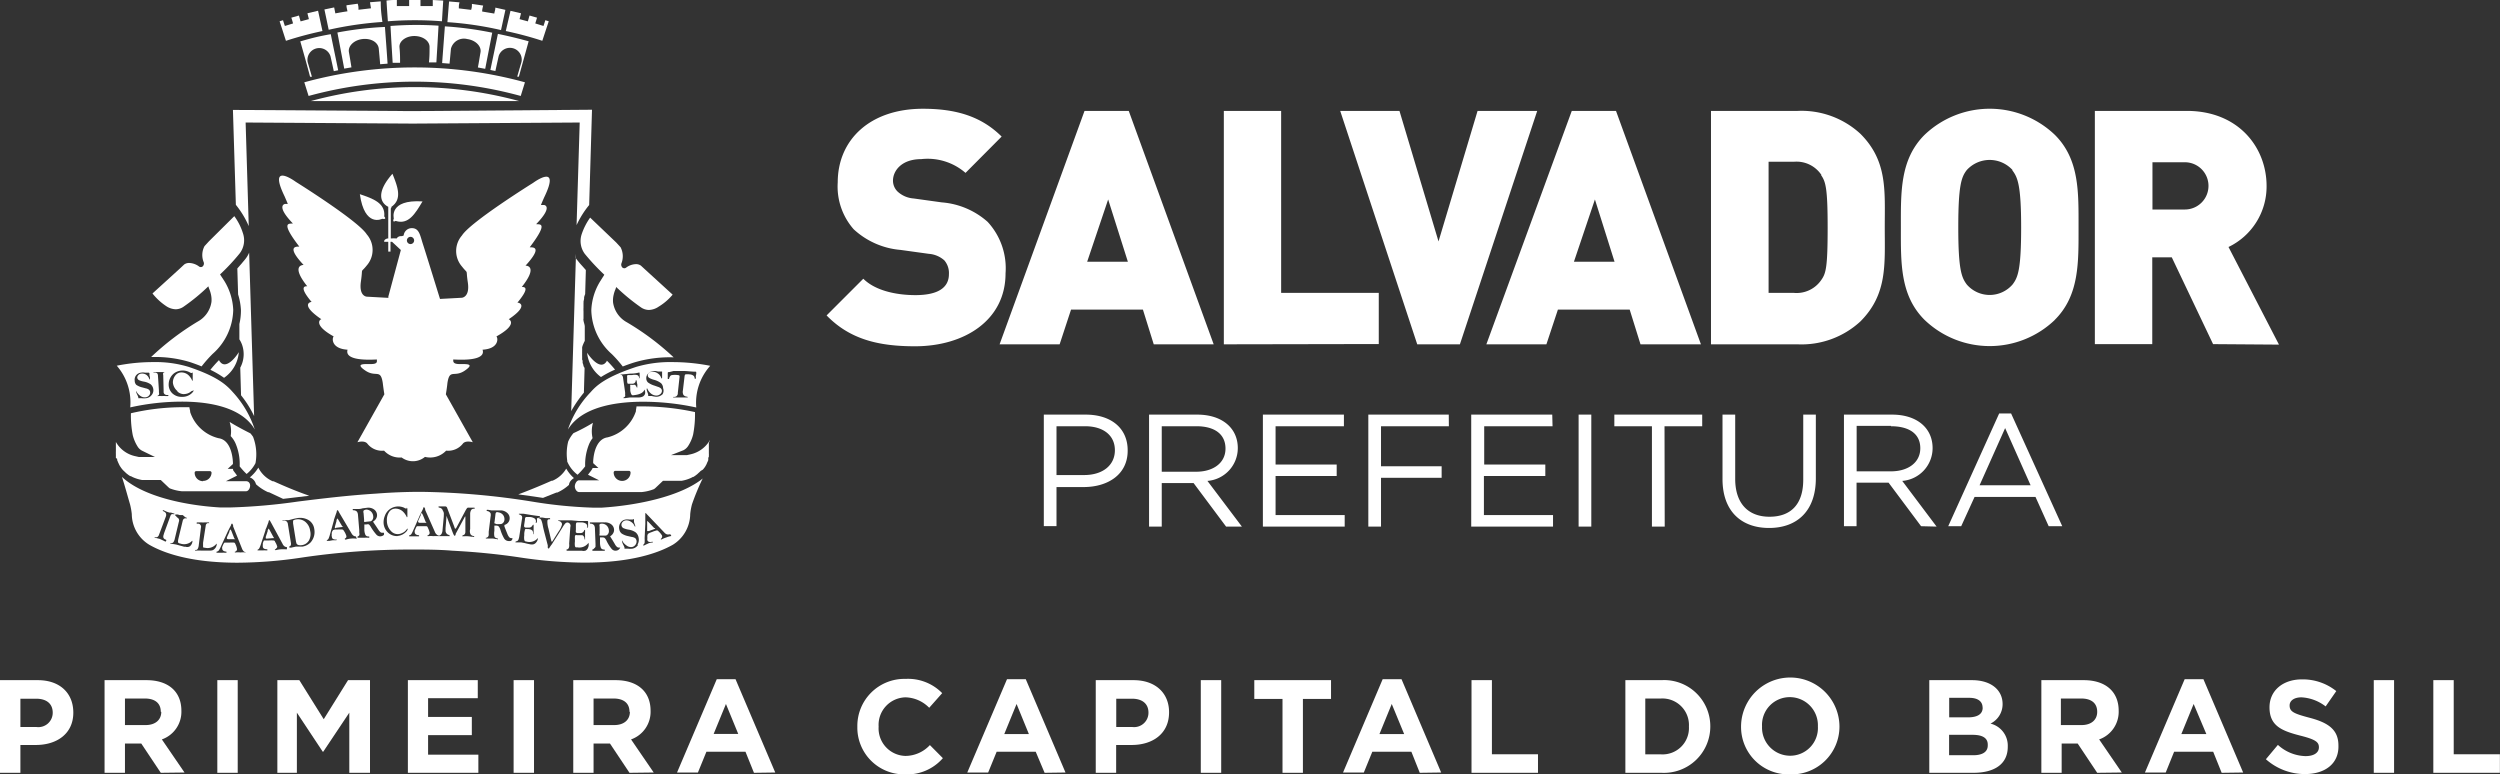 <svg id="Layer_1" data-name="Layer 1" xmlns="http://www.w3.org/2000/svg" viewBox="0 0 256.08 79.32"><rect x="0" y="0" width="256.08" height="79.32" fill="#333333" stroke="none"/><defs><style>.cls-1,.cls-2{fill:#fff;}.cls-2{fill-rule:evenodd;}</style></defs><title>pms-sistemas-transparente</title><path class="cls-1" d="M3.67,76.31H2.09v2.85H0V69.67H3.87C6.14,69.67,7.51,71,7.51,73v0C7.51,75.17,5.81,76.31,3.67,76.31ZM5.4,73c0-.93-.65-1.43-1.7-1.43H2.09v2.9H3.74A1.47,1.47,0,0,0,5.4,73Z"/><path class="cls-1" d="M16.47,79.16l-2-3H12.8v3H10.71V69.67H15c2.24,0,3.58,1.17,3.58,3.13v0a3,3,0,0,1-2,2.94l2.32,3.39Zm0-6.25c0-.9-.62-1.36-1.64-1.36H12.8v2.72h2.12c1,0,1.6-.54,1.6-1.35Z"/><path class="cls-1" d="M22.26,79.16V69.67h2.09v9.49Z"/><path class="cls-1" d="M35.78,79.16V73L33.11,77h-.05l-2.65-4v6.16h-2V69.67h2.25l2.5,4,2.49-4h2.25v9.49Z"/><path class="cls-1" d="M41.78,79.16V69.67h7.16v1.85H43.85v1.92h4.48v1.86H43.85v2H49v1.86Z"/><path class="cls-1" d="M52.61,79.16V69.67h2.09v9.49Z"/><path class="cls-1" d="M64.48,79.16l-2-3H60.8v3H58.72V69.67h4.34c2.23,0,3.58,1.17,3.58,3.13v0a3,3,0,0,1-2,2.94l2.32,3.39Zm0-6.25c0-.9-.62-1.36-1.64-1.36H60.8v2.72h2.12c1,0,1.6-.54,1.6-1.35Z"/><path class="cls-1" d="M77.23,79.16,76.36,77h-4l-.87,2.13H69.35l4.07-9.56h1.92l4.07,9.56Zm-2.87-7.05L73.1,75.18h2.52Z"/><path class="cls-1" d="M92.69,79.32a4.79,4.79,0,0,1-4.87-4.88v0a4.82,4.82,0,0,1,4.95-4.9A4.89,4.89,0,0,1,96.51,71L95.18,72.5a3.51,3.51,0,0,0-2.43-1.07,2.82,2.82,0,0,0-2.75,3v0a2.82,2.82,0,0,0,2.75,3,3.44,3.44,0,0,0,2.5-1.11l1.33,1.34A4.85,4.85,0,0,1,92.69,79.32Z"/><path class="cls-1" d="M107,79.16,106.09,77h-4l-.87,2.13H99.08l4.07-9.56h1.92l4.07,9.56Zm-2.87-7.05-1.26,3.08h2.52Z"/><path class="cls-1" d="M115.92,76.31h-1.59v2.85h-2.09V69.67h3.87c2.27,0,3.64,1.34,3.64,3.28v0C119.76,75.17,118.05,76.31,115.92,76.31ZM117.64,73c0-.93-.65-1.43-1.69-1.43h-1.61v2.9H116A1.47,1.47,0,0,0,117.64,73Z"/><path class="cls-1" d="M123,79.16V69.67h2.09v9.49Z"/><path class="cls-1" d="M133.46,71.59v7.57h-2.09V71.59h-2.89V69.67h7.86v1.92Z"/><path class="cls-1" d="M145.43,79.16,144.57,77h-4l-.87,2.13h-2.13l4.06-9.56h1.93l4.06,9.56Zm-2.87-7.05-1.26,3.08h2.53Z"/><path class="cls-1" d="M150.73,79.16V69.67h2.09v7.59h4.72v1.9Z"/><path class="cls-1" d="M170.19,79.16h-3.7V69.67h3.7a4.73,4.73,0,0,1,5,4.71v0A4.75,4.75,0,0,1,170.19,79.16ZM173,74.41a2.72,2.72,0,0,0-2.86-2.86h-1.61v5.72h1.61A2.7,2.7,0,0,0,173,74.44Z"/><path class="cls-1" d="M183.34,79.32a4.86,4.86,0,0,1-5-4.88v0a5,5,0,0,1,10.08,0v0A4.9,4.9,0,0,1,183.34,79.32Zm2.87-4.91a2.88,2.88,0,0,0-2.87-3,2.84,2.84,0,0,0-2.85,3v0a2.88,2.88,0,0,0,2.87,3,2.84,2.84,0,0,0,2.85-3Z"/><path class="cls-1" d="M202.13,79.16h-4.51V69.67H202c1.94,0,3.13,1,3.13,2.45v0a2.21,2.21,0,0,1-1.24,2,2.32,2.32,0,0,1,1.77,2.33v0C205.68,78.29,204.27,79.16,202.13,79.16Zm.95-6.68c0-.63-.48-1-1.36-1h-2.06v2h1.92c.93,0,1.51-.3,1.51-1Zm.53,3.79c0-.63-.47-1-1.55-1h-2.41v2.09h2.48c.92,0,1.48-.33,1.48-1Z"/><path class="cls-1" d="M214.82,79.16l-2-3h-1.64v3h-2.08V69.67h4.34c2.23,0,3.58,1.17,3.58,3.13v0a3,3,0,0,1-2,2.94l2.32,3.39Zm0-6.25c0-.9-.62-1.36-1.64-1.36h-2.08v2.72h2.12c1,0,1.6-.54,1.6-1.35Z"/><path class="cls-1" d="M227.57,79.16,226.7,77h-4l-.86,2.13h-2.13l4.07-9.56h1.92l4.07,9.56Zm-2.87-7.05-1.26,3.08H226Z"/><path class="cls-1" d="M236.1,79.29a6,6,0,0,1-4-1.52l1.23-1.47a4.35,4.35,0,0,0,2.83,1.15c.85,0,1.37-.34,1.37-.9v0c0-.53-.32-.8-1.91-1.2-1.91-.49-3.15-1-3.15-2.9v0c0-1.72,1.38-2.86,3.32-2.86a5.5,5.5,0,0,1,3.52,1.2l-1.09,1.57a4.43,4.43,0,0,0-2.47-.93c-.79,0-1.22.36-1.22.83v0c0,.63.41.83,2,1.25,1.92.5,3,1.2,3,2.85v0C239.59,78.23,238.15,79.29,236.1,79.29Z"/><path class="cls-1" d="M243.15,79.16V69.67h2.08v9.49Z"/><path class="cls-1" d="M249.25,79.16V69.67h2.09v7.59h4.73v1.9Z"/><path class="cls-1" d="M59.81,40.22l.07-2.48c0-.09-.08-.17-.12-.26a.37.37,0,0,0,0-.08l-.08-.23,0-.12c0-.07,0-.14-.05-.21a.81.81,0,0,1,0-.13c0-.07,0-.13,0-.2a.77.77,0,0,1,0-.15,1,1,0,0,1,0-.17.94.94,0,0,1,0-.17.7.7,0,0,1,0-.14,1.49,1.49,0,0,0,0-.19s0-.07,0-.11a1.84,1.84,0,0,1,.09-.28l.11-.25,0,0,.07-.13,0,0,0-.08h0l0,0,0-1.37h0c0-.21-.1-.42-.13-.63s0-.14,0-.22,0-.14,0-.22,0-.33,0-.5a4,4,0,0,1,0-.43,1.19,1.19,0,0,1,0-.13c0-.1,0-.2,0-.3a.62.62,0,0,0,0-.13l.06-.31a.59.59,0,0,0,0-.09c0-.13.07-.27.11-.39l.07-2.46-.39-.44c-.16-.17-.31-.35-.46-.54a2.08,2.08,0,0,1-.2-.28L59,26h0l-.49,16.11A12.55,12.55,0,0,1,59.81,40.22Z"/><path class="cls-1" d="M58.35,49.42v0a.89.89,0,0,1,.1-.16l.08-.09.07-.06a1.09,1.09,0,0,1,.19-.14A3.74,3.74,0,0,1,58,48a3,3,0,0,1-1.4,1.24l-.09,0c-.79.35-2,.87-3.42,1.4l1.53.21,1,.15L57,50.45l.09,0a4.63,4.63,0,0,0,1.19-.78A.81.81,0,0,1,58.35,49.42Z"/><path class="cls-1" d="M42.28,11.38l-18.42-.12.3,9.72h0a9.41,9.41,0,0,1,1.32,2.18l-.32-10.61,17.11.11,17.11-.11-.32,10.51A9.55,9.55,0,0,1,60.35,21l0,0,.29-9.76Z"/><path class="cls-1" d="M60.74,43.31a18.88,18.88,0,0,1-2,1.06,3.36,3.36,0,0,0-.54.86,5.18,5.18,0,0,0-.1,1.94s0,.07,0,.1a3.38,3.38,0,0,0,1.06,1.36,7.24,7.24,0,0,0,.78-.86,5.5,5.5,0,0,1,.42-2.32,3,3,0,0,1,.34-.57A3.15,3.15,0,0,1,60.74,43.31Z"/><path class="cls-1" d="M25.66,48.93a1,1,0,0,1,.56.67,4.78,4.78,0,0,0,1.25.82l.08,0L29,51.1l1.43-.17,1.25-.15c-1.58-.55-2.83-1.11-3.65-1.48l-.09,0a3,3,0,0,1-1.48-1.4,3.83,3.83,0,0,1-.87,1h0Z"/><path class="cls-1" d="M62.17,36.93h0Z"/><path class="cls-1" d="M22.44,36.93h0Z"/><path class="cls-1" d="M31.27,53.45a1.17,1.17,0,0,0-.95-.24.58.58,0,0,0-.3.12s0,.13,0,.28l.3,1.87.05.19c.08.15.26.21.56.17a1,1,0,0,0,.71-.47,1.37,1.37,0,0,0,.13-1A1.43,1.43,0,0,0,31.27,53.45Z"/><path class="cls-1" d="M35.07,53.94l-.36-.61c-.08-.15-.15-.22-.17-.22s0,.05-.07.16l0,.1-.17.6V54s0,0,0,.06.05.06.15,0l.63-.08s.07,0,.07-.06a.06.06,0,0,0,0,0Z"/><path class="cls-1" d="M37.43,52.23a.26.26,0,0,0-.19.08.33.33,0,0,0,0,.23l.06.74a.35.35,0,0,0,0,.17.3.3,0,0,0,.18,0l.47-.05a.35.35,0,0,0,.16-.1.52.52,0,0,0,.12-.41.73.73,0,0,0-.8-.69Z"/><path class="cls-1" d="M28,55l-.34-.63c-.08-.15-.14-.23-.16-.22s0,.05-.08.16l0,.09-.2.6,0,.05s0,0,0,.06.06.07.16.06l.62-.05c.06,0,.08,0,.08,0a.13.13,0,0,0,0,0Z"/><path class="cls-1" d="M51.54,52.76a.74.74,0,0,0-.5-.28.29.29,0,0,0-.21,0,.33.33,0,0,0-.08.22l-.09.74a.25.25,0,0,0,0,.18s.08,0,.16.06a3.21,3.21,0,0,0,.47,0,.33.33,0,0,0,.18-.07.49.49,0,0,0,.2-.37A.72.72,0,0,0,51.54,52.76Z"/><path class="cls-1" d="M24,55.15l-.26-.67c-.06-.16-.11-.24-.14-.24s0,0-.1.15l0,.09-.26.57,0,.05a.09.09,0,0,0,0,.05s0,.08.15.08l.62,0c.06,0,.09,0,.09,0a.2.2,0,0,0,0,0Z"/><path class="cls-1" d="M43.6,53.45l-.27-.67c-.07-.15-.12-.23-.14-.23s0,0-.1.15l0,.09-.26.57,0,.06a.14.14,0,0,0,0,.05s.05.08.15.08h.63c.05,0,.08,0,.08,0l0,0Z"/><path class="cls-1" d="M61.64,52c-.3,0-.61,0-.92,0a46.63,46.63,0,0,1-6.21-.62,77.37,77.37,0,0,0-11.39-1c-1.52,0-3,.06-4.57.18-3,.19-5.67.52-8,.81a60,60,0,0,1-6.93.61l-1.08,0c-3.69-.22-7.95-1.16-10.05-3.13.28.86.53,1.77.71,2.4l.12.41a7,7,0,0,1,.18,1,3.71,3.71,0,0,0,1.79,3.14c1.46.84,4.22,1.84,9.05,1.84a45.38,45.38,0,0,0,6.59-.53,76,76,0,0,1,11.18-.82c1.4,0,2.83,0,4.24.12h0c2.33.12,4.66.35,6.91.69a45.47,45.47,0,0,0,6.6.53c4.83,0,7.6-1,9.06-1.83a3.74,3.74,0,0,0,1.78-3.14,6.42,6.42,0,0,1,.18-1,24.27,24.27,0,0,1,1.07-2.59L72,49C69.72,50.85,65.27,51.77,61.64,52ZM16.92,55.47l-.15-.08-.41-.19L16,55.11l-.15,0a.06.06,0,0,1,0-.07v0l.08,0a.37.37,0,0,0,.23-.06.49.49,0,0,0,.14-.24l.07-.18L17,52.88a.46.46,0,0,0,0-.29.38.38,0,0,0-.2-.19.33.33,0,0,1-.12-.08.06.06,0,0,1,0-.06s0,0,.07,0l.1.05.24.11.28.09.16,0,.32.1s.06,0,0,.07a.14.14,0,0,1,0,0h-.06a.31.31,0,0,0-.22,0,.46.46,0,0,0-.13.21l-.63,1.72-.06.21a.4.4,0,0,0,0,.28.35.35,0,0,0,.21.17c.06,0,.09.06.07.1S17,55.49,16.92,55.47Zm2.57.46A.51.51,0,0,1,19,56L18.85,56l-.25-.07-.22-.06-.25-.07a4.36,4.36,0,0,0-.53-.09l-.12,0s-.05,0,0-.07,0,0,.07,0a.3.3,0,0,0,.21-.1.9.9,0,0,0,.14-.34l.42-1.75a.34.34,0,0,0-.18-.45L18,52.83s-.07,0-.06-.08A.07.07,0,0,1,18,52.7l.05,0,.08,0,.09,0,.18.06.32,0L19,53c.08,0,.12,0,.11.09s0,0-.11,0-.23.06-.28.24l-.44,1.82c-.06.26-.06.42,0,.46a.5.5,0,0,0,.2.07,1.15,1.15,0,0,0,1.09-.18.51.51,0,0,1,.14-.11s0,0,0,.1A.74.74,0,0,1,19.49,55.92Zm2.09.47-.2,0-.25,0-.23,0-.26,0a4.68,4.68,0,0,0-.53,0H20s-.06,0,0-.06,0,0,.06,0a.27.27,0,0,0,.2-.13,1,1,0,0,0,.1-.36l.22-1.79a.33.33,0,0,0-.23-.42l-.13,0c-.05,0-.08,0-.08-.07a.07.07,0,0,1,.08-.06l.06,0,.08,0,.09,0,.19,0a1.78,1.78,0,0,0,.33,0l.33,0c.09,0,.13,0,.12.07s0,0-.1,0-.23.08-.25.28L20.8,55.6c0,.27,0,.42,0,.46a.54.54,0,0,0,.21.05,1.15,1.15,0,0,0,1.06-.3q.11-.12.13-.12s0,0,0,.09a.72.72,0,0,1-.24.46A.48.48,0,0,1,21.59,56.39Zm3.67.19-.08,0a2.41,2.41,0,0,0-.53,0,2.26,2.26,0,0,0-.5,0H24.1s-.06,0-.06-.06,0,0,0,0a.39.39,0,0,0,.17-.1.27.27,0,0,0,.07-.17,1.73,1.73,0,0,0-.17-.53.24.24,0,0,0-.12-.15,3.13,3.13,0,0,0-.49,0h-.29l-.19,0c-.05,0-.12.12-.19.28l-.07.17a.37.37,0,0,0,0,.14c0,.18.11.29.36.33.06,0,.08,0,.08.06s0,.06-.08.06l-.11,0a1,1,0,0,0-.25,0h-.53s-.06,0-.06-.05,0-.05.06-.07a.35.35,0,0,0,.19-.13,3,3,0,0,0,.21-.4l.62-1.35.1-.22.21-.41.11-.2h0c0-.11.08-.16.1-.16s.06.06.11.18l0,.11.91,2.28a.82.82,0,0,0,.16.26.55.55,0,0,0,.25.12s0,0,0,.06S25.29,56.58,25.25,56.58Zm4.12-.32h-.08a3.34,3.34,0,0,0-.54,0,2.35,2.35,0,0,0-.48.08h-.05a.06.06,0,0,1-.07-.06s0,0,0,0a.33.33,0,0,0,.15-.12A.23.23,0,0,0,28.4,56a1.74,1.74,0,0,0-.23-.51c0-.08-.09-.13-.14-.13a3.19,3.19,0,0,0-.49,0l-.29,0-.18,0c-.05,0-.1.13-.15.3l0,.18a.35.35,0,0,0,0,.14c0,.18.15.27.39.28.06,0,.08,0,.08.06s0,.06-.06.06h-.12a.82.82,0,0,0-.25,0l-.32,0-.2,0s-.06,0-.06,0,0-.05,0-.07a.36.36,0,0,0,.18-.15,3.08,3.08,0,0,0,.17-.43l.46-1.4c0-.11.06-.19.08-.23l.16-.43.08-.21h0c0-.12.06-.18.08-.18s.07.05.13.18l.06.1,1.17,2.16a.63.63,0,0,0,.19.24.54.54,0,0,0,.26.09s0,0,0,.06A0,0,0,0,1,29.38,56.26Zm2.51-.78a1.5,1.5,0,0,1-.9.5l-.35,0-.32,0-.5.11-.12,0s-.05,0-.06-.06a.06.06,0,0,1,0-.06.24.24,0,0,0,.16-.14.61.61,0,0,0,0-.29l-.3-1.86a.41.41,0,0,0-.16-.3.42.42,0,0,0-.33-.06s-.07,0-.08-.05a0,0,0,0,1,0,0l.12,0,.32,0,.2,0,.36-.09a4.54,4.54,0,0,1,.48-.11,1.71,1.71,0,0,1,1.2.19,1.25,1.25,0,0,1,.59.91A1.59,1.59,0,0,1,31.88,55.48Zm4.66-.32h-.08a2.62,2.62,0,0,0-.53,0,2.28,2.28,0,0,0-.49.1l-.05,0s-.06,0-.07-.05,0,0,0-.05a.3.3,0,0,0,.15-.13.25.25,0,0,0,0-.17,1.86,1.86,0,0,0-.25-.5.26.26,0,0,0-.14-.13,3.59,3.59,0,0,0-.49,0l-.29,0-.18.06a.59.59,0,0,0-.14.31l0,.17A.38.38,0,0,0,34,55c0,.18.16.27.41.27.06,0,.08,0,.09,0s0,.06-.07.07h-.36l-.32.06-.2,0s-.06,0-.07,0,0-.05,0-.07a.37.37,0,0,0,.17-.15,3.07,3.07,0,0,0,.15-.44l.4-1.43c0-.11.06-.18.06-.23l.15-.43.08-.22h0c0-.11.05-.17.07-.17s.07,0,.14.16l.06.11,1.25,2.11a.67.67,0,0,0,.2.23.49.49,0,0,0,.26.08s0,0,0,.05S36.58,55.15,36.54,55.15Zm2.73-.33a.73.73,0,0,1-.3.1.53.53,0,0,1-.42-.18A5.14,5.14,0,0,1,38,54a1.13,1.13,0,0,0-.21-.28.37.37,0,0,0-.25,0h-.13l-.09,0s0,0,0,.11l0,.44a1.4,1.4,0,0,0,.12.54.35.35,0,0,0,.3.14c.06,0,.09,0,.09.06s0,.07-.06.07H37.7a2.6,2.6,0,0,0-.35,0l-.26,0-.17,0-.14,0h-.08c-.05,0-.08,0-.08-.05a.05.05,0,0,1,0-.06.4.4,0,0,0,.18-.14.39.39,0,0,0,0-.24l0-.2v-.08l-.13-1.55a.68.68,0,0,0-.1-.34.47.47,0,0,0-.34-.15c-.07,0-.1,0-.1-.06a.05.05,0,0,1,.05-.07h.43c.14,0,.32,0,.52-.07l.48-.06a1,1,0,0,1,.7.17.73.73,0,0,1,.31.54.66.66,0,0,1-.09.39.73.73,0,0,1-.3.3s0,0,0,0a.07.07,0,0,0,0,.05l.06.1.22.32.25.38a1.08,1.08,0,0,0,.22.26.3.3,0,0,0,.21.05h.13s0,0,0,0S39.39,54.77,39.27,54.83Zm1.46.07a1.33,1.33,0,0,1-1-.37,1.45,1.45,0,0,1-.44-1,1.8,1.8,0,0,1,.13-.7,1.47,1.47,0,0,1,.37-.57A1.47,1.47,0,0,1,41.38,52l.14.08a.12.12,0,0,0,.07,0,.07.07,0,0,0,.07,0l0-.07,0,0s.06,0,.07.14v.36l0,.16,0,.1s0,.09,0,.13,0,.08-.06.08,0,0,0,0a1.06,1.06,0,0,0-.13-.25,1.41,1.41,0,0,0-.2-.26,1.1,1.1,0,0,0-.84-.37.77.77,0,0,0-.65.36,1.45,1.45,0,0,0-.22.87,1.54,1.54,0,0,0,.45,1.1.91.91,0,0,0,.68.28,1,1,0,0,0,.45-.12.94.94,0,0,0,.37-.27l.13-.16s0,0,.06,0,0,0,0,0a.54.54,0,0,1-.15.29A1.39,1.39,0,0,1,40.73,54.9Zm7.46-.19a.46.46,0,0,0,.33.19.06.06,0,0,1,.06.07s-.05.05-.15,0H48.3a2.74,2.74,0,0,0-.37-.05,2.3,2.3,0,0,0-.37,0h-.19s-.06,0,0-.06,0,0,.06-.05a.31.31,0,0,0,.17-.1.45.45,0,0,0,.07-.22v-.1l0-1.44s0-.06,0-.06-.05,0-.1.12l-.9,1.67,0,.06c0,.09-.08.13-.11.13s-.08-.08-.15-.24l-.09-.23-.59-1.58v0s0,0,0,0,0,0,0,.09V53l-.09,1.09v.29a.45.45,0,0,0,.31.41c.06,0,.1,0,.1.08s0,.06-.08.05l-.14,0-.15,0-.17,0H45s0,0,0,0,0,0,0,0l-.08,0a3.22,3.22,0,0,0-.53,0,2,2,0,0,0-.5,0h-.06a.06.06,0,0,1-.06-.06s0,0,0,0a.32.32,0,0,0,.17-.11.24.24,0,0,0,.07-.17,1.85,1.85,0,0,0-.19-.53c0-.08-.08-.13-.13-.15l-.49,0h-.28l-.19,0c-.05,0-.11.12-.18.29l-.07.16a.4.4,0,0,0,0,.15c0,.18.12.29.37.32.05,0,.08,0,.08.06s0,.06-.08.06h-.11l-.25,0-.32,0h-.21a.05.05,0,0,1-.06-.05s0-.05.06-.06a.37.37,0,0,0,.18-.13,3,3,0,0,0,.2-.41l.6-1.35a1.49,1.49,0,0,1,.1-.22l.2-.41.1-.2h0c0-.11.08-.17.09-.17s.06.06.12.18l0,.11,1,2.26a.62.62,0,0,0,.18.26.46.46,0,0,0,.25.12h0s0,0,0,0a.43.43,0,0,0,.25-.19.9.9,0,0,0,.1-.4l.13-1.41,0-.14a.57.57,0,0,0-.1-.42A.42.42,0,0,0,45,52s-.08,0-.08-.07,0-.06.1-.06h0l.12,0h.47a.21.21,0,0,1,.19.15l.76,2c0,.09.06.13.09.13s.05,0,.09-.08l.9-1.69a2.24,2.24,0,0,1,.18-.3A.17.17,0,0,1,48,52l.1,0h.44c.05,0,.08,0,.08.06s0,.05-.06.05a.35.35,0,0,0-.29.12.79.79,0,0,0-.11.4v.14l0,1.34v.09A.76.76,0,0,0,48.19,54.71Zm4.13.69a.77.77,0,0,1-.31,0,.55.55,0,0,1-.38-.27,4.2,4.2,0,0,1-.37-.87,1.21,1.21,0,0,0-.16-.33.37.37,0,0,0-.23-.1h-.23s0,0,0,.1l0,.44a1.54,1.54,0,0,0,0,.56.33.33,0,0,0,.27.2c.06,0,.09,0,.08.08s0,.06-.08,0l-.08,0-.35-.06-.25,0h-.4c-.05,0-.08,0-.07-.07s0,0,0,0a.31.31,0,0,0,.3-.33l0-.2v-.09l.19-1.54a.73.73,0,0,0,0-.36.48.48,0,0,0-.32-.22c-.06,0-.08,0-.08-.08a.05.05,0,0,1,.06-.05l.08,0,.35.06.52,0,.5,0a1.05,1.05,0,0,1,.64.3.71.71,0,0,1,.2.6.67.67,0,0,1-.17.37.71.71,0,0,1-.36.22s0,0,0,0a.08.08,0,0,0,0,.05l0,.11.14.36.17.42a1.15,1.15,0,0,0,.17.3.29.29,0,0,0,.2.11h.14s0,0,0,.05S52.45,55.36,52.33,55.4ZM55,53.14a2.17,2.17,0,0,1,0,.27c0,.11-.05.15-.11.15s0,0,0-.1a.37.37,0,0,0-.1-.33,1,1,0,0,0-.48-.17l-.26,0h-.14c-.08,0-.12.08-.14.2l0,.09-.07.46a.59.59,0,0,0,0,.26s.05.06.13.07h.16l.18,0a.36.36,0,0,0,.35-.19l.07-.09a.06.06,0,0,1,.07,0s0,0,0,.06,0,0,0,.09a.39.39,0,0,1,0,.1s0,.15,0,.33,0,.2,0,.29l0,.1a.06.06,0,0,1,0,0h0s-.05,0-.05-.09a.53.53,0,0,0-.08-.3l-.13-.09a2,2,0,0,0-.3-.06l-.14,0a.23.23,0,0,0-.14,0,.18.18,0,0,0-.06.12,1.88,1.88,0,0,0-.06.34l0,.19a1.59,1.59,0,0,0,0,.44.36.36,0,0,0,.06.14.26.26,0,0,0,.15.05,1.12,1.12,0,0,0,1.19-.36l0,0,0,0a.07.07,0,0,1,0,.05.75.75,0,0,1-.17.39.55.55,0,0,1-.27.2.77.77,0,0,1-.38,0l-.29-.06-.24-.06-.36-.07-.46,0-.13,0a0,0,0,0,1,0-.06s0,0,.06-.05a.31.31,0,0,0,.17-.07.36.36,0,0,0,.1-.18,1.42,1.42,0,0,0,.07-.31l.26-1.69a.56.56,0,0,0,0-.34.53.53,0,0,0-.3-.17.06.06,0,0,1,0-.07s0,0,.08,0l.06,0,.1,0,.21,0,.79.13c.46.07.74.11.85.11h0s.06,0,.05.08S55,53.05,55,53.14Zm5.2,3.05a.57.57,0,0,1-.24.22.82.82,0,0,1-.38,0l-.29,0-.25,0-.37,0h-.6a0,0,0,0,1-.05-.05s0,0,0-.06a.48.48,0,0,0,.18-.08A.41.41,0,0,0,58.3,56a1.26,1.26,0,0,0,0-.31l.12-1.71a.34.34,0,0,0-.31-.46h0a.34.34,0,0,0-.21.1,2.62,2.62,0,0,0-.28.4l-.43.69-.48.75c-.15.25-.24.38-.26.39l-.17.25c0,.06-.08.09-.12.08s0,0-.05-.06l0-.12,0-.14-.32-1.22q-.12-.45-.19-.8a2.8,2.8,0,0,0-.15-.55.36.36,0,0,0-.2-.19c-.06,0-.08,0-.08-.09a.06.06,0,0,1,.07,0l.06,0,.24,0,.35.06.22,0,.19,0s.05,0,.05.07,0,.05-.1.05a.17.17,0,0,0-.18.16,2.39,2.39,0,0,0,.11.8l.29,1.24c0,.05,0,.08.05.08s0,0,.05,0l.63-1a2.19,2.19,0,0,0,.36-.72.27.27,0,0,0-.06-.23.42.42,0,0,0-.24-.15c-.05,0-.07,0-.07-.07s0,0,.07,0l.11,0,.22,0,.21,0,.32,0h.19l.21,0,.8.07.86,0h0s.06,0,.06.07,0,.09,0,.18,0,.21,0,.27,0,.17-.09.16,0,0,0-.1a.34.34,0,0,0-.13-.31.88.88,0,0,0-.5-.13l-.26,0h-.14c-.08,0-.12.09-.13.21v.09l0,.47a.63.63,0,0,0,0,.25s.06.06.13.07h.34a.36.36,0,0,0,.35-.21l.05-.1a.06.06,0,0,1,.07,0s0,0,0,.06a.35.35,0,0,1,0,.1s0,.07,0,.1a2.6,2.6,0,0,0,0,.32c0,.11,0,.21,0,.29v.11a.07.07,0,0,1,0,0h0s-.06,0-.06-.09a.43.43,0,0,0-.11-.28.22.22,0,0,0-.13-.08l-.3,0H59.1a.23.23,0,0,0-.15,0,.17.17,0,0,0-.06.13,3.13,3.13,0,0,0,0,.34l0,.19a1.61,1.61,0,0,0,0,.44.23.23,0,0,0,.08.14.24.24,0,0,0,.14,0,1.14,1.14,0,0,0,1.17-.46s0,0,0,0h0a.08.08,0,0,1,0,0A.75.75,0,0,1,60.19,56.19Zm3.16.13a.64.64,0,0,1-.31.09.52.52,0,0,1-.41-.2,3.89,3.89,0,0,1-.51-.81,1,1,0,0,0-.2-.3.42.42,0,0,0-.25-.05h-.13l-.09,0s0,0,0,.1l0,.44a1.49,1.49,0,0,0,.1.55.35.35,0,0,0,.3.15c.05,0,.09,0,.09.07s0,.06-.07.06H61.4l-.25,0-.18,0-.14,0h-.08s-.08,0-.08-.06a.06.06,0,0,1,0-.06.32.32,0,0,0,.19-.13A.4.4,0,0,0,61,56v-.29l-.06-1.56a.69.69,0,0,0-.08-.34.46.46,0,0,0-.35-.17c-.05,0-.09,0-.09-.07s0-.06.06-.06h.44l.52,0a4,4,0,0,1,.49,0,1,1,0,0,1,.68.2.71.71,0,0,1,.29.55.66.66,0,0,1-.11.39.74.74,0,0,1-.3.28s0,0,0,0l0,0a.39.39,0,0,1,.06.1l.21.33.23.39a.9.9,0,0,0,.21.27.29.29,0,0,0,.2.07h.14s0,0,0,0S63.45,56.26,63.34,56.32Zm2-.51a.87.87,0,0,1-.57.39,1.82,1.82,0,0,1-.48,0l-.22,0c-.07,0-.11,0-.12,0s0,0,0-.11a1.34,1.34,0,0,0-.12-.27,1.89,1.89,0,0,1-.14-.36c0-.07,0-.11,0-.12s0,0,0,0a1.37,1.37,0,0,0,.47.54.74.74,0,0,0,.57.15.55.55,0,0,0,.35-.24.54.54,0,0,0,.1-.41.47.47,0,0,0-.14-.26A.85.85,0,0,0,64.7,55l-.34-.08a1.86,1.86,0,0,1-.68-.27.7.7,0,0,1-.25-.45.82.82,0,0,1,.12-.63.73.73,0,0,1,.51-.35,1.08,1.08,0,0,1,.4,0l.15,0,.14,0,.06,0,.07-.06h0s0,0,.06.06l0,.17,0,.08.07.21.06.18a.16.16,0,0,1,0,0c0,.06,0,.1,0,.1s0,0-.07-.07a.9.9,0,0,0-.4-.46.79.79,0,0,0-.55-.12.52.52,0,0,0-.3.19.41.41,0,0,0-.09.33.4.4,0,0,0,.18.26,2.17,2.17,0,0,0,.54.16,1.71,1.71,0,0,1,.73.28.9.9,0,0,1,.3.53A1,1,0,0,1,65.29,55.81Zm3.46-.9-.08,0a2.48,2.48,0,0,0-.51.15,2.21,2.21,0,0,0-.46.2l0,0s-.06,0-.08,0,0,0,0-.06a.32.32,0,0,0,.12-.17.24.24,0,0,0,0-.18,2,2,0,0,0-.36-.43.22.22,0,0,0-.17-.09,2.83,2.83,0,0,0-.46.15l-.27.1-.17.1a.52.52,0,0,0-.07.33v.18a.37.37,0,0,0,0,.14c.06.17.21.22.46.17.05,0,.08,0,.1,0s0,.06-.05.08l-.11,0a1.33,1.33,0,0,0-.25.06l-.3.14-.18.09a.06.06,0,0,1-.08,0,.07.07,0,0,1,0-.08.39.39,0,0,0,.13-.19,3.5,3.5,0,0,0,0-.46l.07-1.47c0-.12,0-.2,0-.24l0-.45,0-.23h0c0-.12,0-.18,0-.19s.08,0,.17.13l.09.09,1.69,1.77a.61.61,0,0,0,.25.18.49.49,0,0,0,.28,0s0,0,.06,0S68.78,54.91,68.75,54.91Z"/><path class="cls-1" d="M61.61,53.64a.27.27,0,0,0-.19.07.39.39,0,0,0,0,.23l0,.74a.25.25,0,0,0,0,.18s.08,0,.17,0l.47,0a.32.32,0,0,0,.17-.1.5.5,0,0,0,.14-.4.75.75,0,0,0-.23-.53A.73.73,0,0,0,61.61,53.64Z"/><path class="cls-1" d="M67,54.08l-.49-.52c-.12-.13-.2-.19-.22-.18s0,.06,0,.18v.1l0,.62v.06a.11.11,0,0,0,0,.06s.07,0,.17,0l.59-.22s.07,0,.06-.07l0,0Z"/><path class="cls-2" d="M46.17,35.69c0,.2,0-.12,0,0Z"/><path class="cls-2" d="M34.56,3.33l.7,3.7L36,6.9c-.1-.62-.15-.94-.26-1.56S36.26,4.1,37.13,4s1.61.33,1.67,1,.09.95.14,1.58l.76-.06c-.1-1.51-.16-2.25-.27-3.76A34.63,34.63,0,0,0,34.56,3.33Z"/><path class="cls-2" d="M40,2.66c.08,1.51.13,2.26.22,3.77l.76,0c0-.63,0-.95-.06-1.58s.66-1.16,1.52-1.16S44,4.18,44,4.81s0,.95-.06,1.58l.76,0c.09-1.51.14-2.26.22-3.76A34,34,0,0,0,40,2.66Z"/><path class="cls-2" d="M45.57,2.7c-.11,1.5-.17,2.25-.28,3.76l.76.06L46.19,5a1.37,1.37,0,0,1,1.67-1c.86.12,1.47.74,1.36,1.36s-.15.93-.27,1.55l.75.14.72-3.7A35,35,0,0,0,45.57,2.7Z"/><path class="cls-2" d="M30.76,4.24c.41,1.45.62,2.17,1,3.62l.19,0-.44-1.52a1.21,1.21,0,0,1,2.34-.59c.14.62.21.93.34,1.54l.45-.09c-.3-1.48-.46-2.22-.76-3.7C32.65,3.72,32,3.88,30.76,4.24Z"/><path class="cls-2" d="M51,3.47c-.3,1.48-.46,2.21-.77,3.7l.51.11.34-1.54a1.21,1.21,0,0,1,2.34.6c-.18.61-.27.91-.44,1.51l.17,0,1-3.62C52.93,3.9,52.28,3.74,51,3.47Z"/><path class="cls-2" d="M37.9.23,38,.85,36.72,1c0-.24,0-.37-.08-.62L35.49.54c0,.25.06.37.1.62-.5.07-.75.12-1.24.21L34.23.76l-1,.21c.18.83.26,1.24.44,2.08a35.76,35.76,0,0,1,5.5-.8C39.06,1.41,39,1,39,.14Z"/><path class="cls-2" d="M31.49,1.36l.15.6-.85.23c-.07-.24-.1-.36-.17-.6l-.78.22c.08.23.11.35.18.59l-.84.26c-.08-.24-.12-.36-.19-.59l-.35.11c.27.81.39,1.21.65,2a36.3,36.3,0,0,1,3.74-1L32.58,1.1Z"/><path class="cls-2" d="M53.37,1.36l-.15.6.85.23.17-.6.77.22-.18.59.84.26c.08-.24.12-.36.19-.59l.35.11c-.27.81-.4,1.21-.66,2a35.43,35.43,0,0,0-3.74-1c.19-.83.29-1.24.48-2.07Z"/><path class="cls-2" d="M44.33,0l0,.62c-.5,0-.75,0-1.26,0,0-.25,0-.37,0-.62H41.91c0,.25,0,.37,0,.62-.51,0-.75,0-1.26,0,0-.25,0-.37,0-.62-.43,0-.64,0-1.06.06.05.85.08,1.27.14,2.12a35.44,35.44,0,0,1,5.54,0c.05-.84.08-1.27.13-2.12Z"/><path class="cls-2" d="M50.74.78c0,.24-.07.36-.11.61l-1.24-.21c0-.24.05-.37.1-.61L48.34.4c0,.24,0,.36-.08.61L47,.86c0-.25,0-.37.07-.62L46,.15c-.07.85-.1,1.27-.17,2.12a34.58,34.58,0,0,1,5.49.81c.18-.83.27-1.24.45-2.07Z"/><path class="cls-2" d="M53.34,9.83a41,41,0,0,0-21.73,0l-.44-1.4a42.67,42.67,0,0,1,22.6,0C53.6,9,53.51,9.27,53.34,9.83Z"/><path class="cls-2" d="M53.17,10.35a40.56,40.56,0,0,0-21.33,0Z"/><path class="cls-1" d="M61.9,28.14l-.1.17h0l-.1.15-.2.32a6.08,6.08,0,0,0-.93,3,6.19,6.19,0,0,0,2.11,4.5,12.76,12.76,0,0,1,1.11,1.26c.37-.14.77-.29,1.23-.43a12.78,12.78,0,0,1,3.88-.51H69A27,27,0,0,0,64.19,33a2.76,2.76,0,0,1-1.39-2,2.38,2.38,0,0,1,.06-.81,2.82,2.82,0,0,1,.18-.55h0l.08-.24a20.74,20.74,0,0,0,2.5,2.06,1.48,1.48,0,0,0,.85.29,1.88,1.88,0,0,0,1-.34,5.64,5.64,0,0,0,1.43-1.23l-2.76-2.52-.49-.45a.85.85,0,0,0-.58-.15,1.75,1.75,0,0,0-.93.35.3.3,0,0,1-.38,0,.42.42,0,0,1-.11-.42,2,2,0,0,0-.08-1.66l-.45-.49-2.67-2.55a6.42,6.42,0,0,0-.88,1.74A2.21,2.21,0,0,0,59.9,26,22.35,22.35,0,0,0,61.9,28.14Z"/><path class="cls-1" d="M72.72,45.08a3.05,3.05,0,0,1-2,1.46l-.36.08-.08,0-.3,0-.12,0-.31,0h-.82L70,46.12h0a1.26,1.26,0,0,0,.47-.41A3.85,3.85,0,0,0,71,44.5a10.89,10.89,0,0,0,.19-2.29,25.36,25.36,0,0,0-5.31-.58H65.2a3.68,3.68,0,0,1-.06.38l0,.11s0,0,0,0a4.09,4.09,0,0,1-2.91,2.68c-1,.14-1.41,1.33-1.47,2.47,0,.06,0,.12,0,.17l.54.5H60.7a.39.39,0,0,1-.06.13c-.1.17-.21.28-.41.56l1.14.57-2.06,0c-.24,0-.43.36-.43.62s.19.58.43.58h6.45a4.51,4.51,0,0,0,1.23-.3l.12-.09,0,0h0l.8-.76h1.9a3.75,3.75,0,0,0,1-.31l0,0,.17-.09.05,0,.17-.11,0,0,.21-.16,0,0,.15-.14.07-.06.14-.14L72,48.1c.07-.08.13-.16.19-.24s.11-.18.16-.27l.06-.13c0-.05.05-.1.07-.16l.07-.17,0-.12c0-.08,0-.15.06-.22l0-.09a2.3,2.3,0,0,0,0-.26.28.28,0,0,1,0-.06c0-.1,0-.2,0-.29v0c0-.1,0-.21,0-.32v0c0-.12,0-.24,0-.36S72.72,45.17,72.72,45.08Zm-9,4.18a.86.86,0,0,1-.86-.86.17.17,0,0,1,.17-.17h1.39a.17.17,0,0,1,.17.17A.86.86,0,0,1,63.71,49.26Z"/><path class="cls-1" d="M22.95,38.7a3.5,3.5,0,0,0,1.51-2.63c-.26.45-1.28,1.8-1.91,1-.09-.11-.11-.16-.11-.19a12.33,12.33,0,0,0-.89,1A9.69,9.69,0,0,1,22.95,38.7Z"/><path class="cls-1" d="M24.68,31.77a6.06,6.06,0,0,1-.16,1.42l0,1.57a2.64,2.64,0,0,1,.27.54,2.91,2.91,0,0,1-.18,2.36l.08,2.83a10.78,10.78,0,0,1,1.34,2.13l-.51-16.74a2.79,2.79,0,0,1-.4.67c-.28.34-.55.66-.81.95l.08,2.66A6.51,6.51,0,0,1,24.68,31.77Z"/><path class="cls-1" d="M17,31.34a1.86,1.86,0,0,0,1,.34,1.46,1.46,0,0,0,.84-.29,19.84,19.84,0,0,0,2.5-2.06l.08.24h0a3.07,3.07,0,0,1,.18.55h0a2.47,2.47,0,0,1,.06.81,2.74,2.74,0,0,1-1.39,2,27.46,27.46,0,0,0-4.79,3.64h.17a12.17,12.17,0,0,1,3.78.51c.45.15.86.3,1.22.45a13.31,13.31,0,0,1,1.13-1.28,6.17,6.17,0,0,0,2.11-4.5,6.13,6.13,0,0,0-.93-3l-.21-.32-.1-.15h0l-.11-.17a21.3,21.3,0,0,0,2-2.14,2.21,2.21,0,0,0,.34-2.09,5.9,5.9,0,0,0-.88-1.74L21.4,24.72l-.45.49a1.94,1.94,0,0,0-.08,1.66.41.41,0,0,1-.11.42.3.3,0,0,1-.38,0,1.79,1.79,0,0,0-.93-.35.86.86,0,0,0-.58.15l-.48.45-2.77,2.52A6,6,0,0,0,17,31.34Z"/><path class="cls-1" d="M25.2,49.29l-2.06,0,1.14-.57c-.19-.29-.3-.39-.4-.56a.23.23,0,0,1,0-.13h-.56l.54-.5v-.17c-.06-1.14-.46-2.33-1.46-2.47a4.08,4.08,0,0,1-2.92-2.68.05.05,0,0,1,0,0,.51.51,0,0,1,0-.11,2.52,2.52,0,0,1-.08-.39h-.66a23.53,23.53,0,0,0-5.33.62,10.67,10.67,0,0,0,.19,2.25,4,4,0,0,0,.52,1.2,1.18,1.18,0,0,0,.48.41h0l1.27.62h-.83l-.31,0-.12,0-.3,0-.09,0-.35-.08a3,3,0,0,1-2-1.46c0,.09,0,.18,0,.26h0c0,.12,0,.24,0,.36a0,0,0,0,1,0,0c0,.11,0,.22,0,.32s0,0,0,0a2.92,2.92,0,0,0,0,.29.27.27,0,0,0,0,.06c0,.09,0,.17,0,.26s0,.06,0,.09L12,47a.64.64,0,0,1,0,.12,1.5,1.5,0,0,0,.07.17,1.08,1.08,0,0,0,.07.16l.06.13a1.72,1.72,0,0,0,.16.27c.05.08.12.17.18.24l.06.07.15.14.06.06.15.14,0,0,.21.16,0,0,.17.11.06,0,.17.09,0,0a3.79,3.79,0,0,0,1,.31h1.9l.8.76h0l0,0,.11.09a4.65,4.65,0,0,0,1.24.3H25.2c.24,0,.42-.3.42-.58S25.44,49.29,25.2,49.29Zm-4.4,0a.86.86,0,0,1-.86-.86.16.16,0,0,1,.16-.17h1.4a.17.17,0,0,1,.17.17A.86.86,0,0,1,20.8,49.26Z"/><path class="cls-1" d="M40.34,22.37s-.22.49.19.26c1.32.42,2-.75,2.75-2C39.79,20.41,40.34,22.37,40.34,22.37Z"/><path class="cls-1" d="M39.15,22.41s.53.12.21-.24c.14-1.37-1.16-1.83-2.5-2.28C37.35,23.36,39.15,22.41,39.15,22.41Z"/><path class="cls-1" d="M55.74,21h-.33s.06-.17.33-.78c1.77-3.64-1.13-1.49-1.13-1.49s-6.42,4-7.29,5.39a2.42,2.42,0,0,0,0,3.18c.7.89.37.1.6,1.63s-.62,1.57-.62,1.57l-2.23.12S43.61,25.89,43.32,25s-.37-1.63-1.13-1.63a.83.83,0,0,0-.84.75.6.6,0,0,1-.33.07.5.5,0,0,0-.39.24,3.05,3.05,0,0,0-.6,0V21.36a.29.29,0,0,0,.07-.18c1.13-.79.63-2.06.1-3.38-2.32,2.63-.43,3.38-.43,3.38l0,0v3.25l-.1,0c-.4.12-.31.34-.31.34l.41,0v1H40v-1h.16l.9.84-1.28,4.76v.14l-2.19-.12s-.85,0-.62-1.57-.11-.74.6-1.63a2.42,2.42,0,0,0,0-3.18c-.87-1.39-7.28-5.39-7.28-5.39s-2.91-2.15-1.14,1.49c.27.62.33.78.33.78H29.2s-1,.13.8,2c-.33.06-1.37-.27.66,2.37-.28,0-1.4-.08.44,1.88-.25,0-1.22.18.37,2.18-.22,0-.91,0,.45,1.61-.22,0-1.11.33,1,1.77-.14,0-.86.58,1.26,1.76-.19.2-.23,1.26,1.42,1.36-.06.25-.31,1.18,3,1,0,.17.13.46-.55.47s-1.75-.1-.64.66,1.57-.23,1.8,1.29c.06.53.16,1.15.16,1.15l-2.76,4.91s.68-.22,1,.12a1.9,1.9,0,0,0,1.73.74,2.16,2.16,0,0,0,1.8.7h0a1.93,1.93,0,0,0,2.39-.06,2.25,2.25,0,0,0,2.17-.64,1.91,1.91,0,0,0,1.73-.74c.31-.34,1-.12,1-.12l-2.76-4.91s.11-.62.16-1.15c.23-1.52.69-.52,1.8-1.29s0-.64-.64-.66-.56-.31-.56-.47c3.33.19,3.08-.74,3-1,1.66-.1,1.61-1.16,1.42-1.36,2.13-1.18,1.4-1.71,1.26-1.76C54.13,31.34,53.25,31,53,31c1.37-1.65.68-1.59.45-1.61,1.59-2,.63-2.18.38-2.18,1.83-2,.72-1.86.43-1.88,2-2.64,1-2.31.66-2.37C56.7,21.12,55.74,21,55.74,21ZM42.05,25a.37.37,0,1,1,.37-.37A.37.37,0,0,1,42.05,25Z"/><path class="cls-1" d="M23.85,40.17c-.68-.77-1.59-1.6-4.53-2.59a11.64,11.64,0,0,0-3.63-.49,18.93,18.93,0,0,0-3.73.37,5.72,5.72,0,0,1,1.38,4.27,24.45,24.45,0,0,1,5.29-.59c2.37,0,5.52.4,7.1,2.32a3.54,3.54,0,0,1,.37.54A10.45,10.45,0,0,0,23.85,40.17Zm-8.32.3a.85.85,0,0,1-.57.32,2.09,2.09,0,0,1-.46,0l-.22,0c-.06,0-.1,0-.11,0s0,0,0-.09a2.42,2.42,0,0,0-.1-.25,1.41,1.41,0,0,1-.13-.32c0-.06,0-.09,0-.09s0,0,0,0a1.33,1.33,0,0,0,.43.51.79.79,0,0,0,.54.15.55.55,0,0,0,.36-.19.43.43,0,0,0,.11-.35.38.38,0,0,0-.12-.24.77.77,0,0,0-.33-.14l-.33-.09a1.85,1.85,0,0,1-.64-.27A.59.59,0,0,1,13.8,39a.7.7,0,0,1,.14-.55.75.75,0,0,1,.51-.28,1.07,1.07,0,0,1,.39,0l.14,0,.14,0,.06,0,.07,0h0s0,0,.06.06l0,.15,0,.07.05.18,0,.17a0,0,0,0,1,0,0c0,.05,0,.08,0,.09s0,0-.07-.07A.83.83,0,0,0,15,38.4a.78.78,0,0,0-.53-.13.44.44,0,0,0-.3.15.37.37,0,0,0-.11.29.36.36,0,0,0,.17.23,2.2,2.2,0,0,0,.51.15,1.8,1.8,0,0,1,.7.28.8.8,0,0,1,.26.48A.76.76,0,0,1,15.53,40.47Zm1.62.1H17a4.14,4.14,0,0,0-.44,0,1.66,1.66,0,0,0-.32,0l-.15,0a.05.05,0,0,1-.06,0h0l.06,0a.41.41,0,0,0,.19-.14.44.44,0,0,0,0-.24V40l-.1-1.51a.39.39,0,0,0-.08-.25.39.39,0,0,0-.25-.08l-.13,0a.05.05,0,0,1,0,0s0-.05,0-.05h.36l.28,0,.15,0,.33,0s.07,0,.07,0,0,0,0,0l0,0a.36.36,0,0,0-.19.09.38.38,0,0,0,0,.22L16.76,40l0,.19a.32.32,0,0,0,.13.21.39.39,0,0,0,.25.06c.07,0,.1,0,.11.05S17.24,40.57,17.15,40.57Zm1-.49a1,1,0,0,0,.63.29,1.37,1.37,0,0,0,.44-.07,1.12,1.12,0,0,0,.37-.22L19.8,40a.06.06,0,0,1,.05,0s0,0,0,0-.06.13-.17.24a1.39,1.39,0,0,1-1.06.41,1.36,1.36,0,0,1-1-.39,1.24,1.24,0,0,1-.34-.94,1.45,1.45,0,0,1,.56-1.09,1.51,1.51,0,0,1,1.58-.1l.13.07.07,0a.06.06,0,0,0,.06,0l0-.06,0,0s.06,0,.06.13v.46l0,.08a1,1,0,0,1,0,.12.06.06,0,0,1-.06.07s0,0,0,0a.86.86,0,0,0-.1-.23,1.73,1.73,0,0,0-.18-.24,1.06,1.06,0,0,0-.78-.38.77.77,0,0,0-.64.28,1.15,1.15,0,0,0-.27.75A1.28,1.28,0,0,0,18.2,40.08Z"/><path class="cls-1" d="M68.9,37.09a12.31,12.31,0,0,0-3.73.49c-3,1-4,1.82-4.67,2.59A10.28,10.28,0,0,0,58.17,44a4.92,4.92,0,0,1,.38-.53c1.63-1.92,4.88-2.32,7.32-2.32a25.85,25.85,0,0,1,5.45.59,5.66,5.66,0,0,1,1.43-4.27A20.1,20.1,0,0,0,68.9,37.09Zm-2.84,3.29a.55.55,0,0,1-.2.23,1,1,0,0,1-.38.1l-.31,0h-.26l-.37,0-.48.07-.12,0a.06.06,0,0,1-.07,0,.07.07,0,0,1,0-.06.35.35,0,0,0,.16-.11.28.28,0,0,0,0-.17,1.37,1.37,0,0,0,0-.27l-.21-1.47a.42.42,0,0,0-.13-.28.56.56,0,0,0-.34-.07.07.07,0,0,1-.07,0s0,0,.07,0h.18l.22,0,.82-.08c.47,0,.77-.08.88-.11h0s.06,0,.07.05a1.07,1.07,0,0,0,0,.15,1.31,1.31,0,0,1,0,.23c0,.1,0,.15-.06.16s0,0,0-.08a.3.3,0,0,0-.19-.25,1.17,1.17,0,0,0-.53,0l-.27,0-.15,0c-.07,0-.1.1-.08.2l0,.07,0,.41a.46.46,0,0,0,.07.21s.07,0,.15,0h.06l.1,0,.18,0a.35.35,0,0,0,.31-.24l0-.1a.06.06,0,0,1,.05,0,0,0,0,0,1,.06,0V39a.61.61,0,0,1,0,.08,2,2,0,0,0,.06.28,1.43,1.43,0,0,1,0,.25l0,.09v0h0s-.06,0-.08-.06a.37.37,0,0,0-.17-.22.3.3,0,0,0-.15,0l-.3,0H64.7a.21.21,0,0,0-.14,0,.15.15,0,0,0,0,.11,2.25,2.25,0,0,0,0,.3l0,.17a1.17,1.17,0,0,0,.1.37.24.24,0,0,0,.1.11.31.31,0,0,0,.16,0c.59-.06,1-.25,1.09-.58l0,0h0l0,0A.61.61,0,0,1,66.06,40.38Zm1.81,0a.92.92,0,0,1-.64.26,2.21,2.21,0,0,1-.48-.08l-.23,0-.12,0a.25.25,0,0,1,0-.1,1.24,1.24,0,0,0-.07-.25,1.37,1.37,0,0,1-.09-.33c0-.06,0-.09.06-.09s0,0,0,0a1.23,1.23,0,0,0,.39.53.91.91,0,0,0,.55.2.6.6,0,0,0,.39-.15.41.41,0,0,0,.17-.34.34.34,0,0,0-.1-.24.83.83,0,0,0-.32-.17l-.34-.12a2.2,2.2,0,0,1-.66-.32.56.56,0,0,1-.18-.42.64.64,0,0,1,.22-.52A.84.84,0,0,1,67,38a1.31,1.31,0,0,1,.4.06l.14,0,.14,0,.06,0,.08,0h0s0,0,0,.06v.15a.25.25,0,0,0,0,.06l0,.18,0,.17a.17.17,0,0,1,0,0c0,.05,0,.08-.05.08s0,0-.05-.07a.83.83,0,0,0-.34-.44.94.94,0,0,0-.55-.18.6.6,0,0,0-.34.12.35.35,0,0,0-.14.27.33.33,0,0,0,.14.24,2,2,0,0,0,.52.21,2,2,0,0,1,.7.34.71.71,0,0,1,.21.5A.72.72,0,0,1,67.87,40.38Zm3.41-1.8v.16s0,.06-.06.06-.05,0-.07-.08a.34.34,0,0,0-.15-.26.7.7,0,0,0-.36-.11,1.4,1.4,0,0,0-.42,0c-.05,0-.09.1-.1.21L69.95,40a.7.7,0,0,0,.06.46.5.5,0,0,0,.36.17s.07,0,.06.08,0,0-.07,0h-.05l-.16,0-.28,0h-.31l-.48,0H69s-.06,0-.06-.05,0,0,0,0,0,0,.08,0a.43.43,0,0,0,.28-.08.42.42,0,0,0,.13-.25v-.09l.18-1.65c0-.1,0-.15-.17-.17a2.29,2.29,0,0,0-.61,0,.28.28,0,0,0-.16.08.83.83,0,0,0-.13.25l0,0c0,.06,0,.08-.08.07s-.07,0-.06-.06a.84.84,0,0,1,0-.14l0-.16,0-.17,0-.11a.1.1,0,0,1,.1-.07h.08L69,38l.44,0,.53,0c.34,0,.7.05,1.09.07h.14c.08,0,.12,0,.12.1v.13S71.27,38.5,71.27,38.58Z"/><path class="cls-1" d="M25.92,44.74a3.74,3.74,0,0,0-.27-.35c-.48-.24-1.43-.73-2.13-1.17a3.16,3.16,0,0,1,.11,1.45,2.62,2.62,0,0,1,.51.78,5.4,5.4,0,0,1,.41,2.32,7.18,7.18,0,0,0,.71.78,3.4,3.4,0,0,0,.91-1.11A5,5,0,0,0,25.92,44.74Z"/><path class="cls-1" d="M61.56,38.62A10.5,10.5,0,0,1,63,37.86c-.25-.3-.52-.61-.84-.92,0,0,0,.07-.11.19-.63.75-1.65-.59-1.91-1A3.48,3.48,0,0,0,61.56,38.62Z"/><path class="cls-1" d="M93.73,35.47c-3.66,0-6.64-.67-9.06-3.16l3.76-3.76c1.24,1.24,3.42,1.68,5.34,1.68,2.32,0,3.43-.77,3.43-2.15a2,2,0,0,0-.47-1.41A2.68,2.68,0,0,0,95.14,26l-2.89-.4a8.06,8.06,0,0,1-4.8-2.11,6.62,6.62,0,0,1-1.64-4.8c0-4.36,3.29-7.55,8.73-7.55,3.42,0,6,.8,8.06,2.85L98.9,17.71a5.91,5.91,0,0,0-4.54-1.41c-2,0-2.89,1.18-2.89,2.21a1.56,1.56,0,0,0,.47,1.11,2.7,2.7,0,0,0,1.65.71l2.88.4a8,8,0,0,1,4.7,2A7,7,0,0,1,103,28C103,32.82,98.77,35.47,93.73,35.47Zm24.45-.2-1.11-3.56h-7.36l-1.17,3.56h-6.15l8.7-23.91h4.53l8.7,23.91Zm-4.67-14.84-2.15,6.38h4.17Zm11.85,14.84V11.36h5.87V30h10v5.24Zm24.18,0h-4.37l-7.89-23.91h6.07l4,13.37,4-13.37h6.11Zm18.5,0-1.11-3.56h-7.35l-1.18,3.56h-6.15L161,11.36h4.53l8.7,23.91Zm-4.67-14.84-2.15,6.38h4.16Zm27.2,12.49a8.89,8.89,0,0,1-6.44,2.35h-8.87V11.36h8.87a8.9,8.9,0,0,1,6.44,2.35c2.79,2.79,2.49,5.84,2.49,9.6S193.35,30.13,190.57,32.92Zm-4-15a3.06,3.06,0,0,0-2.83-1.35h-2.58V30h2.58a3.06,3.06,0,0,0,2.83-1.34c.47-.67.64-1.31.64-5.37S187,18.61,186.54,17.94Zm23.92,14.84a9.64,9.64,0,0,1-13.36,0c-2.52-2.52-2.42-5.87-2.42-9.47s-.1-6.95,2.42-9.47a9.66,9.66,0,0,1,13.36,0c2.52,2.52,2.42,5.88,2.42,9.47S213,30.27,210.46,32.78Zm-4.34-15.34a3.17,3.17,0,0,0-4.69,0c-.54.7-.87,1.52-.87,5.87s.34,5.14.87,5.85a3.1,3.1,0,0,0,4.69,0c.54-.71.88-1.48.88-5.85S206.66,18.14,206.12,17.44Zm20.54,17.83-4.23-8.89h-2v8.89h-5.88V11.36H224c5.31,0,8.17,3.76,8.17,7.69a6.87,6.87,0,0,1-3.9,6.25l5.17,10Zm-2.89-18.63h-3.32v4.84h3.32a2.42,2.42,0,1,0,0-4.84Z"/><path class="cls-1" d="M111,49.89h-2.78v4h-1.3V42.47h4.29c2.59,0,4.3,1.38,4.3,3.66C115.53,48.61,113.47,49.89,111,49.89Zm.12-6.23h-2.9v5h2.83c1.9,0,3.15-1,3.15-2.54S113,43.66,111.14,43.66Zm14.47,10.28-3.33-4.46H119v4.46h-1.3V42.47h4.94c2.52,0,4.15,1.36,4.15,3.43a3.37,3.37,0,0,1-3.11,3.36l3.53,4.68Zm-3.06-10.28H119v4.66h3.53c1.72,0,3-.88,3-2.37S124.4,43.66,122.55,43.66Zm15.13,0h-7v3.92h6.26v1.18h-6.26v4h7.08v1.18h-8.38V42.47h8.3Zm10.75,0h-6.95v4.1h6.21v1.18h-6.21v5h-1.3V42.47h8.24Zm10.62,0h-7v3.92h6.26v1.18H152v4h7.08v1.18h-8.38V42.47H159ZM163,42.47V53.94h-1.3V42.47Zm7.52,11.47h-1.31V43.66h-3.85V42.47h9v1.19h-3.86ZM186,49c0,3.34-1.92,5.08-4.79,5.08s-4.77-1.74-4.77-5V42.47h1.3v6.59c0,2.48,1.31,3.87,3.51,3.87s3.46-1.28,3.46-3.79V42.47H186Zm10.78,4.9-3.33-4.46h-3.28v4.46h-1.29V42.47h4.93c2.53,0,4.15,1.36,4.15,3.43a3.37,3.37,0,0,1-3.11,3.36l3.52,4.68Zm-3.06-10.28h-3.54v4.66h3.52c1.72,0,3-.88,3-2.37S195.54,43.66,193.69,43.66Zm17.52,10.28h-1.39l-1.35-3h-6.24l-1.37,3h-1.33l5.22-11.55H206Zm-5.85-10.05-2.62,5.86H208Z"/></svg>